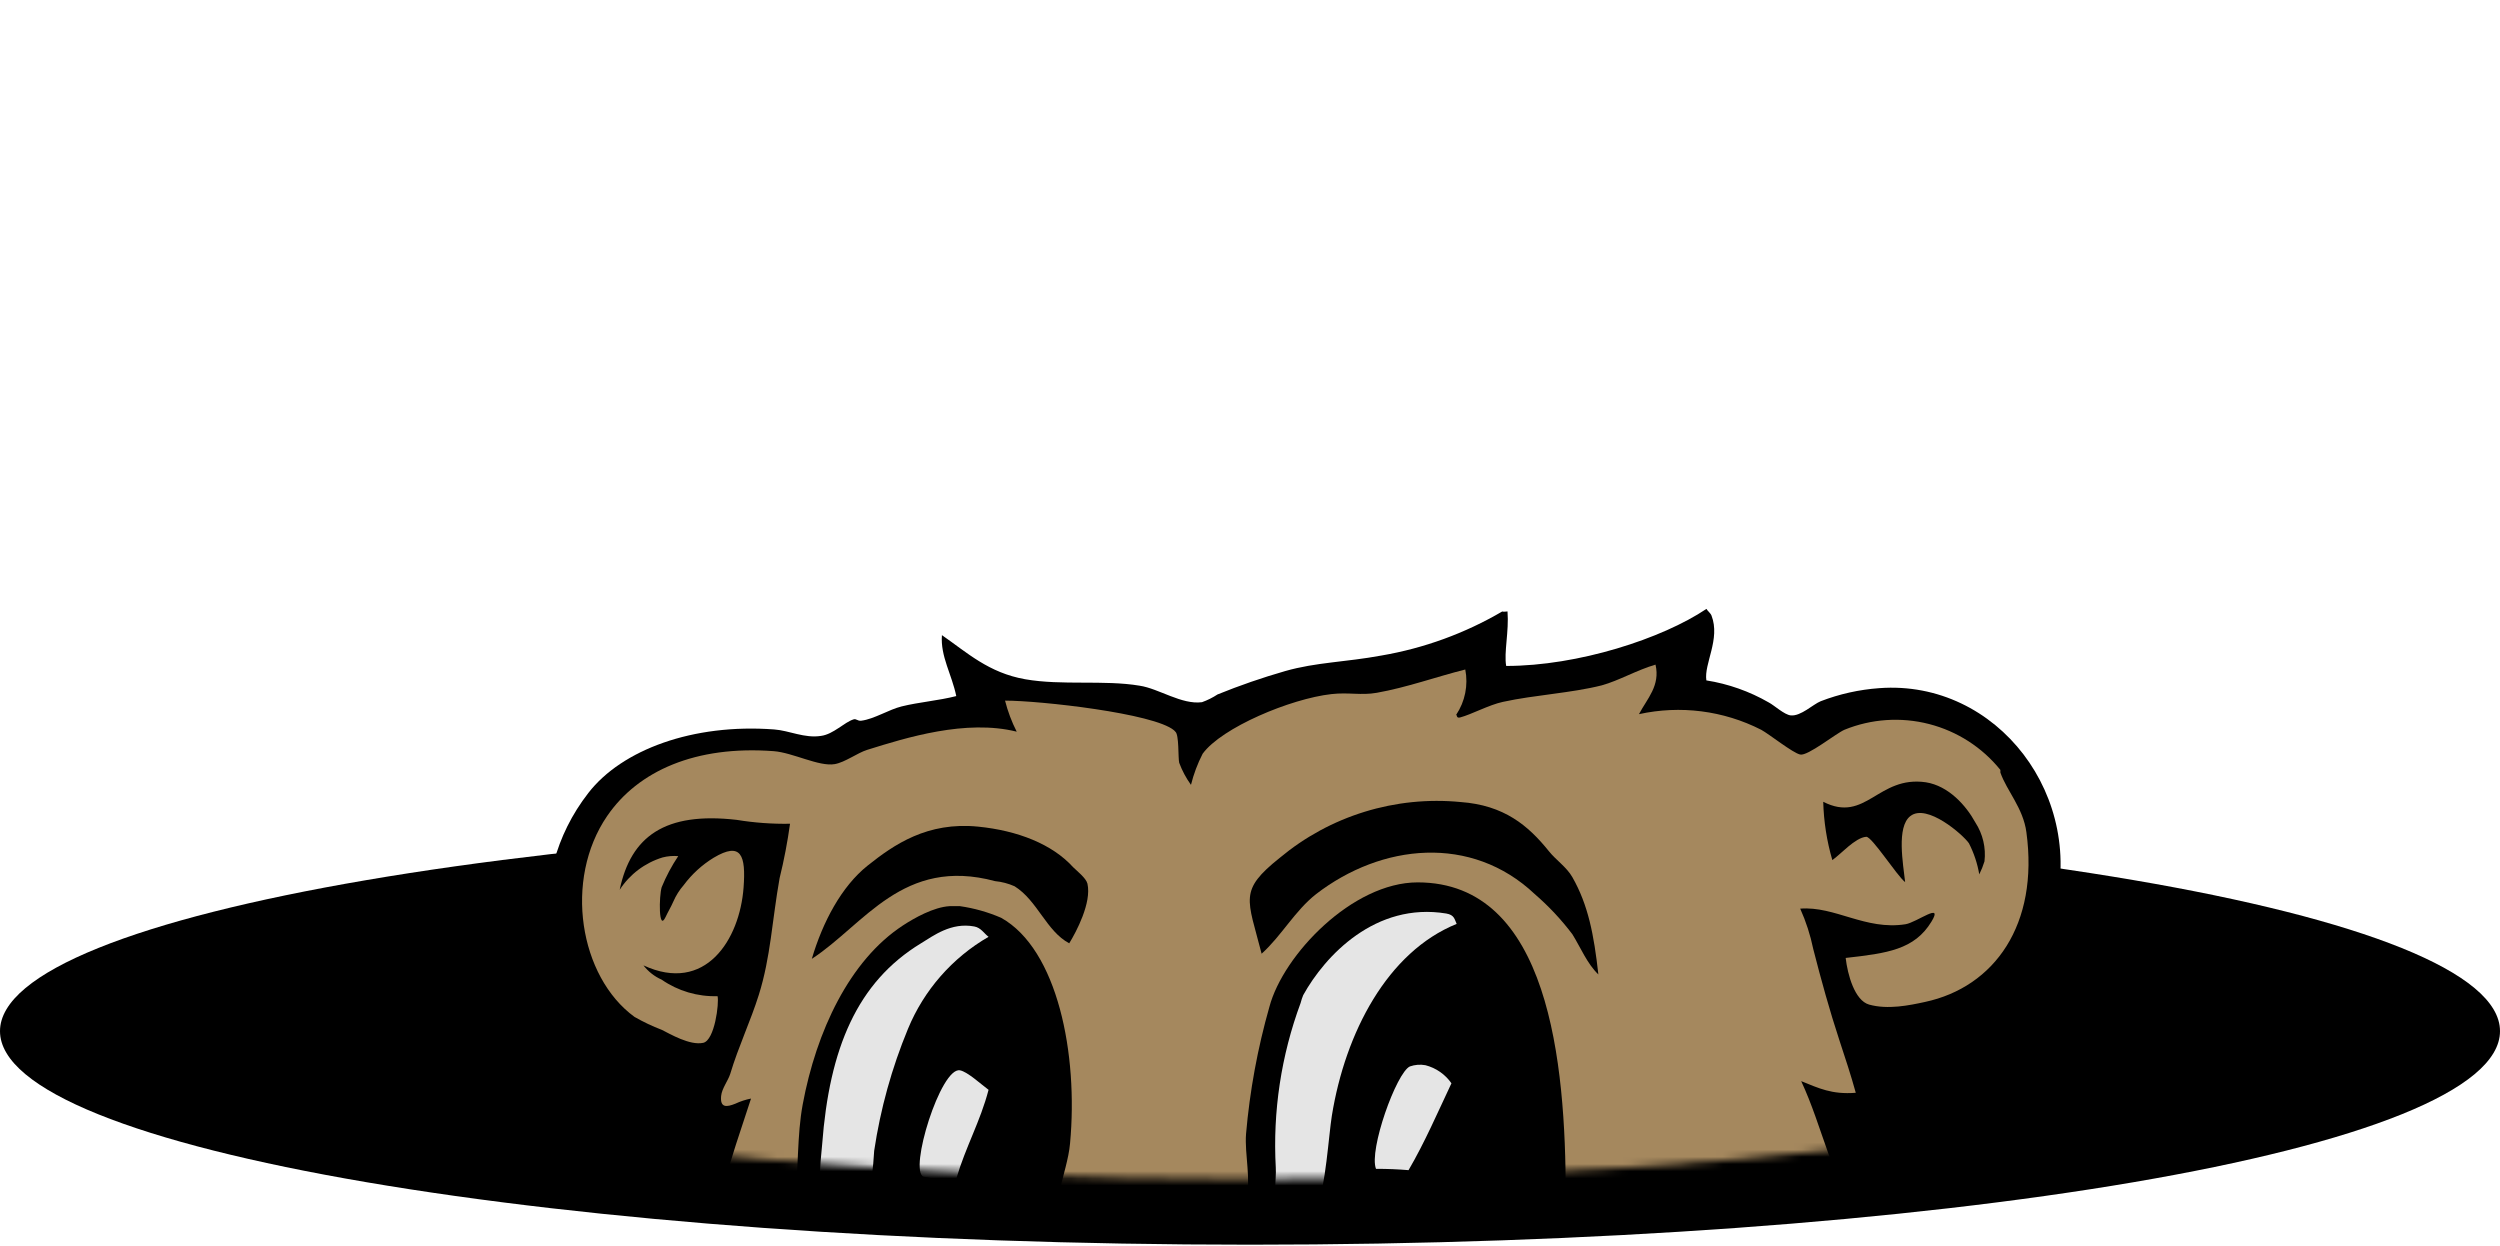 <svg width="349" height="174" viewBox="0 0 349 174" fill="none" xmlns="http://www.w3.org/2000/svg">
<path d="M174.5 173.759C270.874 173.759 349 160.413 349 143.949C349 127.485 270.874 114.138 174.5 114.138C78.126 114.138 0 127.485 0 143.949C0 160.413 78.126 173.759 174.5 173.759Z" fill="black"/>
<mask id="mask0" mask-type="alpha" maskUnits="userSpaceOnUse" x="0" y="0" width="349" height="165">
<path d="M174.5 164.623C270.874 164.623 349 148.899 349 129.503C349 110.107 270.874 0 174.5 0C78.126 0 0 110.107 0 129.503C0 148.899 78.126 164.623 174.5 164.623Z" fill="black"/>
</mask>
<g mask="url(#mask0)">
<g clip-path="url(#clip0)">
<path d="M238.22 85C232.046 89.15 220.311 92.966 210.264 92.966C209.929 91.098 210.669 88.147 210.449 85.357C210.333 85.357 209.813 85.438 209.721 85.357C204.513 88.41 198.794 90.495 192.84 91.513C187.857 92.435 183.741 92.447 179.417 93.68C176.213 94.6 173.059 95.689 169.971 96.943C169.292 97.388 168.562 97.752 167.797 98.026C164.965 98.407 161.774 96.124 159.08 95.721C154.131 94.891 148.212 95.721 143.113 94.822C138.014 93.922 135.02 91.11 131.493 88.666C131.262 91.617 132.881 94.165 133.494 97.173C131.019 97.807 128.291 98.015 125.874 98.614C124.082 99.052 122.047 100.378 120.244 100.609C119.689 100.678 119.562 100.297 119.157 100.424C117.839 100.839 116.371 102.488 114.625 102.73C112.312 103.099 110.173 101.98 108.081 101.831C96.739 100.978 86.807 104.666 82.136 110.695C72.887 122.581 75.199 139.227 87.212 146.708C90.021 148.46 93.501 149.014 96.831 150.328C96.151 153.283 94.639 155.982 92.472 158.109C92.033 158.536 91.432 158.72 91.027 159.193C90.808 159.446 90.703 159.792 90.484 160.103C92.646 160.265 96.161 160.103 97.421 161.36C95.513 168.576 93.952 166.075 87.443 168.058C71.337 172.922 56.931 182.975 51.682 198.641C50.526 202.099 50.445 205.362 49.879 209.5C49.081 215.264 48.561 222.918 49.879 228.867C50.711 227.091 51.948 225.408 53.498 224.878C53.498 236.152 52.237 246.562 55.498 256.188C56.492 253.617 57.475 250.7 59.313 248.948C59.949 249.501 59.891 249.052 60.215 250.032C63.267 259.069 64.331 265.882 69.464 272.834C74.598 279.785 82.182 282.655 84.703 292.558H85.246C85.836 290.656 86.09 288.73 86.518 286.794C86.76 286.828 87.005 286.828 87.246 286.794C95.871 294.644 105.283 301.976 116.648 307.06C122.429 309.653 128.672 311.233 134.615 313.757C142.906 317.363 150.968 321.47 158.756 326.057C162.78 328.363 167.011 330.334 169.647 334.023C171.671 331.545 173.324 328.755 175.266 326.242C181.186 318.61 189.568 313.158 198.321 308.328C199.939 307.428 204.194 304.431 205.94 304.351C208.16 304.224 206.46 307.659 206.31 308.512C206.31 308.754 206.183 309.446 206.483 309.411C206.784 309.377 207.582 308.258 207.94 307.97C212.125 305.123 216.773 302.806 221.19 300.362C223.71 298.979 226.15 298.425 228.994 297.284C233.143 295.569 237.203 293.645 241.157 291.52C250.094 286.805 258.5 279.531 265.113 272.338C267.564 269.663 269.31 265.871 272.05 263.473C272.282 263.279 272.526 263.098 272.779 262.931C274.663 264.153 274.594 266.562 274.964 269.26C276.999 267.323 277.785 264.303 279.138 261.663C283.59 253.302 286.303 244.131 287.115 234.7C287.573 231.161 287.755 227.592 287.659 224.025C287.476 223.13 287.418 222.215 287.485 221.304C287.82 219.898 289.162 220.636 289.798 221.304C290.165 221.726 290.594 222.092 291.069 222.388C291.037 220.372 290.762 218.367 290.248 216.417C287.414 203.861 281.557 192.181 273.183 182.387C270.316 179.136 266.165 177.049 263.02 174.064C263.252 173.891 263.101 173.326 263.39 173.164C265.206 172.15 267.888 172.012 269.553 171.17C265.529 169.406 260.87 163.804 259.575 159.412C261.575 158.905 269.472 159.735 266.292 157.418C263.98 155.688 259.251 149.936 261.032 146.201C264.671 146.337 268.304 145.785 271.738 144.576C275.369 143.18 278.613 140.94 281.201 138.043C283.789 135.146 285.646 131.675 286.618 127.918C291.451 111.318 278.825 94.833 262.338 96.067C259.542 96.267 256.791 96.881 254.176 97.888C253.089 98.326 251.412 99.998 250.002 99.871C249.1 99.79 247.689 98.464 246.915 98.061C244.226 96.512 241.275 95.469 238.209 94.983C237.85 92.677 240.197 89.219 238.926 85.934C238.798 85.588 238.371 85.288 238.22 85Z" fill="black"/>
<path d="M231.11 92.781C231.792 95.721 229.954 97.508 228.798 99.698C234.567 98.426 240.601 99.196 245.863 101.877C247.019 102.511 250.256 105.104 251.308 105.335C252.36 105.566 256.291 102.395 257.482 101.877C261.232 100.347 265.377 100.066 269.3 101.075C273.223 102.085 276.714 104.331 279.253 107.479V107.848C280.143 110.407 282.433 112.793 282.884 116.171C284.641 129.059 278.444 137.786 268.732 139.872C266.512 140.356 263.541 140.967 260.928 140.241C258.904 139.665 257.922 136.045 257.656 133.728C263.437 133.082 267.264 132.575 269.634 128.656C271.357 125.831 267.61 128.759 266.003 129.025C260.407 129.901 256.164 126.465 251.308 126.846C252.118 128.645 252.726 130.528 253.124 132.46C254.21 136.714 255.436 141.14 256.754 145.14C257.61 147.757 258.384 150.063 259.066 152.553C255.702 152.818 253.898 151.907 251.447 150.927C252.962 154.178 253.944 157.406 255.251 161.06C256.141 163.504 257.633 165.602 258.338 168.3C254.673 169.141 251.967 168.427 248.718 167.389C248.736 167.631 248.736 167.874 248.718 168.115C250.43 169.695 251.667 171.873 253.436 173.36C256.523 175.954 260.222 177.799 263.425 180.277C270.073 185.58 275.579 192.167 279.612 199.644C280.698 201.638 283.23 205.131 283.415 207.425C283.577 209.154 280.34 208.174 279.242 208.14C280.493 212.079 281.466 216.1 282.155 220.175C283.751 232.682 280.213 243.864 277.438 252.925C277.069 253.028 276.706 253.151 276.351 253.294C275.195 251.622 274.455 250.331 272.362 249.49C272.362 253.974 269.484 256.649 267.645 259.45C260.512 270.274 250.557 278.378 239.145 284.961C234.613 287.578 229.248 288.996 224.624 291.29C221.502 292.846 218.843 295.901 215.189 296.719C214.704 294.621 214.577 291.831 213.189 290.575C210.519 293.36 207.605 295.902 204.483 298.172C196.228 303.555 187.013 307.924 178.885 313.365C175.656 315.524 172.566 317.884 169.636 320.432C169.092 320.904 168.41 322.242 167.636 322.415C167.127 322.53 149.634 312.489 147.125 311.383C135.633 306.23 123.331 303.071 111.734 297.987C101.745 293.595 88.414 280.35 83.605 270.666C83.211 271.923 82.714 274.724 82.159 276.096C79.951 275.312 78.968 273.71 77.615 272.107C70.852 264.096 66.609 256.441 64.551 243.703C64.389 242.7 64.053 236.844 64.192 238.815C63.972 237.19 63.915 236.671 63.822 235.195C62.099 236.44 60.932 238.861 58.92 239.172C57.671 229.95 59.047 216.117 62.55 210.353C60.689 210.768 59.475 211.909 57.66 212.716C56.353 209.627 57.88 204.243 58.747 201.131C62.897 186.145 75.927 174.502 91.594 171.274C93.235 170.928 99.513 170.386 100.126 169.464C100.739 168.542 100.542 167.458 100.843 166.202C101.872 162.144 103.549 157.348 104.843 153.36C104.088 153.506 103.354 153.747 102.658 154.074C101.502 154.536 100.496 154.732 100.67 152.991C100.774 151.942 101.641 150.87 101.941 149.913C103.098 146.063 104.774 142.57 105.93 138.881C107.584 133.624 107.78 128.506 108.832 122.592C109.449 120.087 109.936 117.551 110.289 114.995C107.796 115.039 105.304 114.858 102.843 114.453C92.831 113.301 88.067 116.759 86.507 124.217C87.906 122.054 90.027 120.454 92.496 119.699C93.208 119.514 93.947 119.452 94.681 119.514C93.765 120.882 92.99 122.338 92.368 123.86C91.998 125.094 91.917 130.143 92.912 128.022C93.212 127.365 93.721 126.512 93.999 125.854C94.362 125.016 94.853 124.238 95.455 123.549C96.587 122.028 98 120.737 99.618 119.745C103.491 117.439 104.138 119.41 103.803 123.906C103.26 131.192 98.473 138.766 89.825 134.765C90.492 135.632 91.367 136.317 92.368 136.76C94.653 138.345 97.39 139.154 100.173 139.065C100.404 140.034 99.779 145.21 98.172 145.578C96.311 145.982 93.548 144.345 92.391 143.769C91.074 143.266 89.799 142.66 88.576 141.959C80.887 136.356 78.668 122.811 84.761 113.912C89.073 107.617 97.109 104.044 108 104.862C110.671 105.058 114.336 107.053 116.521 106.672C117.978 106.419 119.689 105.104 121.065 104.678C126.522 102.972 134.846 100.378 141.934 102.142C141.231 100.762 140.684 99.308 140.304 97.807C145.217 97.807 161.115 99.583 163.901 101.957L164.075 102.142C164.618 102.557 164.445 105.796 164.618 106.488C165.025 107.582 165.577 108.618 166.26 109.566C166.634 108.059 167.181 106.601 167.89 105.22C170.561 101.565 180.157 97.542 185.857 96.897C188.273 96.62 190.008 97.104 192.204 96.712C196.378 95.974 200.529 94.476 204.552 93.461C204.983 95.656 204.525 97.93 203.281 99.79C203.419 99.79 203.281 100.297 203.824 100.159C205.431 99.733 207.871 98.395 209.813 97.98C214.299 97 219.328 96.758 223.606 95.675C226.023 95.006 228.439 93.565 231.11 92.781Z" fill="#A5885E"/>
<path d="M197.904 123.18C188.805 123.18 179.14 133.29 177.209 140.552C175.559 146.349 174.467 152.29 173.948 158.294C173.729 161.141 174.7 164.772 173.948 167.516C173.613 168.726 170.202 169.475 169.231 170.236C168.296 171.095 167.551 172.14 167.046 173.303C168.717 172.467 170.489 171.847 172.318 171.458C172.133 173.234 171.046 174.017 170.33 175.804C172.307 174.997 174.156 173.499 176.11 172.911C187.672 169.176 213.594 171.228 222.577 175.216C225.005 176.311 226.555 178.26 228.566 179.747C227.584 176.542 225.433 174.709 223.294 172.68L223.664 171.781C224.011 171.781 224.936 171.965 224.936 171.965C227.582 172.27 230.061 173.409 232.012 175.216C229.514 169.522 224.3 169.199 218.577 166.709C218.565 148.322 216.253 123.18 197.904 123.18Z" fill="black"/>
<path d="M201.893 127.526C203.049 127.722 203.049 128.344 203.35 128.978C193.684 132.886 187.799 144.161 185.926 155.757C185.51 158.317 185.001 166.132 183.926 167.885C183.498 168.576 181.047 168.588 180.458 168.599C179.847 168.678 179.227 168.619 178.642 168.427C177.59 167.839 178.215 164.507 178.099 162.997C177.667 155.179 178.848 147.356 181.568 140.011C181.661 139.641 181.781 139.279 181.926 138.927C184.967 133.417 192.031 125.901 201.893 127.526Z" fill="#E5E5E5"/>
<path d="M198.991 148.703C200.466 149.083 201.754 149.979 202.622 151.227C200.76 155.17 198.876 159.527 196.633 163.354C195.106 163.228 193.765 163.17 192.089 163.17C191.06 160.588 194.933 149.74 196.818 148.875C197.515 148.63 198.264 148.57 198.991 148.703Z" fill="#E5E5E5"/>
<path d="M134.014 126.5C134.014 126.5 132.765 126.5 132.569 126.5C130.349 126.627 127.643 128.148 126.025 129.209C118.614 134.062 113.954 143.953 112.058 154.178C111.26 158.478 111.48 163.181 110.971 167.758C105.329 169.187 102.207 170.063 99.352 174.087C101.664 173.407 102.739 171.781 105.133 171.193C108.601 170.421 105.537 173.395 104.959 174.271C104.317 175.179 103.767 176.148 103.317 177.165C102.832 178.375 102.473 179.136 102.046 180.427C104.855 178.121 106.67 174.778 110.22 173.188C114.336 171.32 117.955 170.813 124.186 171.378C129.239 171.827 135.078 172.15 139.217 173.545C138.546 174.836 137.991 175.908 137.401 177.349C137.286 177.649 136.245 179.055 137.401 178.974C138.558 178.894 140.87 175.897 142.119 175.17C143.945 174.075 145.98 173.868 148.293 173.188C146.165 168.876 148.998 163.965 149.38 159.608C150.536 147.146 147.645 132.541 139.76 128.125C137.926 127.331 135.993 126.785 134.014 126.5V126.5Z" fill="black"/>
<path d="M136.014 129.336C136.962 129.509 137.402 130.35 138.003 130.777C132.935 133.709 128.98 138.227 126.753 143.63C124.493 149.09 122.909 154.803 122.036 160.645C121.898 163.076 121.597 165.494 121.134 167.885C119.617 167.93 118.099 167.868 116.59 167.7C113.654 167.285 114.567 162.57 114.775 159.735C115.781 146.374 119.643 137.117 128.568 131.687C130.291 130.638 132.788 128.725 136.014 129.336Z" fill="#E5E5E5"/>
<path d="M134.014 149.417C135.078 149.613 137.078 151.469 138.003 152.138C136.847 156.576 134.835 160.011 133.47 164.622C131.947 164.722 130.416 164.602 128.927 164.265C126.822 163.504 131.32 148.91 134.014 149.417Z" fill="#E5E5E5"/>
<path d="M203.893 111.963C199.381 111.527 194.826 111.991 190.495 113.327C186.164 114.662 182.143 116.844 178.666 119.745C172.885 124.356 174.156 125.439 176.122 133.14C178.932 130.604 180.747 127.157 183.741 124.805C192.863 117.785 205.385 116.448 214.241 124.805C216.188 126.487 217.951 128.369 219.502 130.419C220.658 132.275 221.56 134.535 223.132 136.033C222.508 130.454 221.71 126.327 219.502 122.454C218.704 121.047 217.19 120.044 216.23 118.834C213.328 115.226 209.963 112.402 203.893 111.963Z" fill="black"/>
<path d="M136.558 115.399C129.447 114.684 124.799 117.912 121.134 120.828C117.469 123.745 114.844 128.725 113.33 133.855C120.648 129.094 126.048 119.549 138.916 123.007C139.854 123.098 140.772 123.34 141.633 123.722C144.836 125.716 146.05 129.97 149.264 131.687C150.247 130.085 152.409 126.016 151.808 123.364C151.623 122.581 150.339 121.589 149.807 121.059C146.882 117.831 142.061 115.952 136.558 115.399Z" fill="black"/>
<path d="M268.859 109.208C262.153 108.229 260.477 114.972 254.523 111.929C254.595 114.685 255.022 117.42 255.794 120.068C256.951 119.272 258.974 116.932 260.523 116.817C261.309 116.748 264.778 122.223 265.957 123.145C265.68 120.609 264.72 115.433 266.686 113.923C268.998 112.113 274.039 116.529 274.86 117.716C275.561 119.083 276.048 120.548 276.305 122.062C276.597 121.479 276.841 120.874 277.033 120.252C277.256 118.35 276.806 116.43 275.762 114.822C274.455 112.436 272.027 109.716 268.859 109.208Z" fill="black"/>
</g>
</g>
<defs>
<clipPath id="clip0">
<rect width="242" height="249" fill="white" transform="translate(49 85)"/>
</clipPath>
</defs>
</svg>
